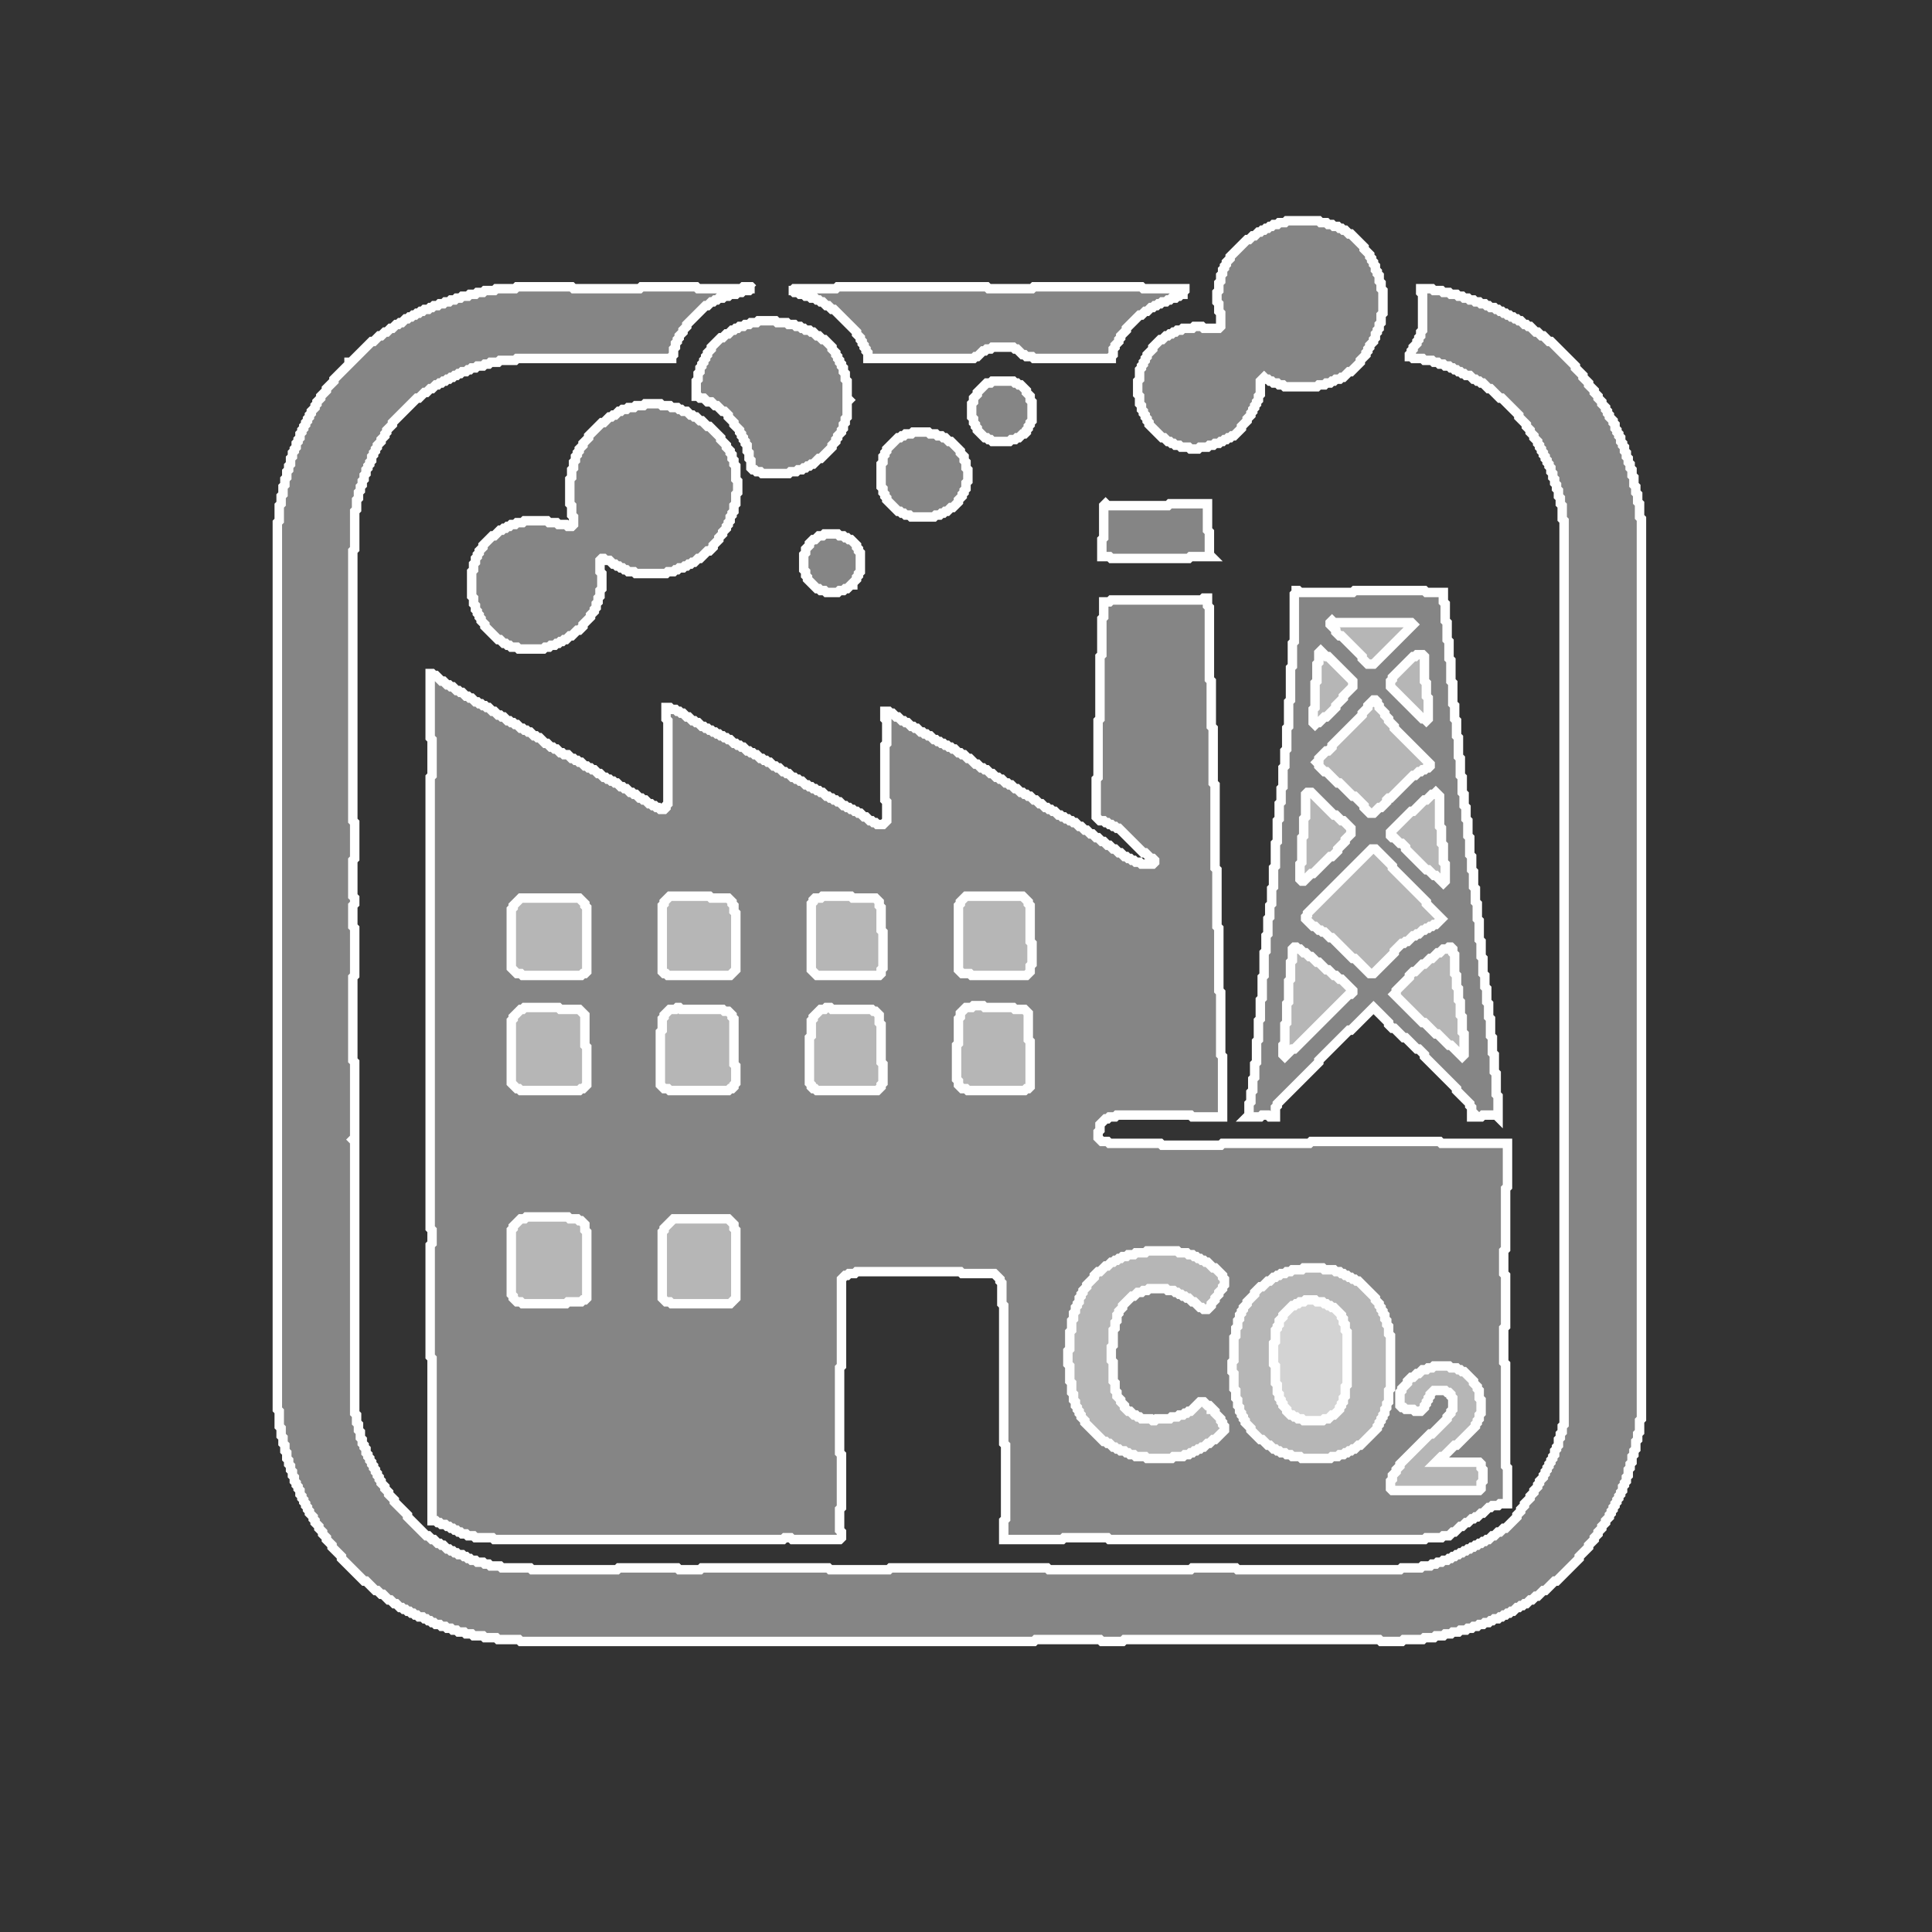 <?xml version="1.0" encoding="utf-8" ?>
<svg baseProfile="tiny" height="1024" version="1.2" width="1024" xmlns="http://www.w3.org/2000/svg" xmlns:ev="http://www.w3.org/2001/xml-events" xmlns:xlink="http://www.w3.org/1999/xlink"><rect width="100%" height="100%" fill="#333333" stroke="none"/><defs /><polygon fill="#fff" fill-opacity="0.4" points="692,689 691,690 689,690 688,691 687,691 686,692 685,692 680,697 680,698 678,700 678,702 677,703 677,704 676,705 676,711 675,712 675,723 676,724 676,733 677,734 677,738 678,739 678,741 679,742 679,743 680,744 680,745 682,747 682,748 684,750 685,750 686,751 687,751 688,752 690,752 691,753 701,753 702,752 704,752 706,750 707,750 710,747 710,746 711,745 711,744 712,743 712,741 713,740 713,735 714,734 714,706 713,705 713,702 712,701 712,699 711,698 711,697 707,693 706,693 705,692 704,692 703,691 702,691 701,690 698,690 697,689" stroke="#fff" stroke-width="5" /><polygon fill="#fff" fill-opacity="0.4" points="638,317 637,318 589,318 588,319 585,319 585,327 584,328 584,347 583,348 583,381 582,382 582,412 581,413 581,433 583,435 585,435 586,436 587,436 588,437 589,437 590,438 591,438 592,439 593,439 606,452 607,452 610,455 611,455 612,456 612,457 611,458 605,458 604,457 602,457 601,456 600,456 599,455 598,455 597,454 596,454 594,452 593,452 591,450 590,450 588,448 587,448 585,446 584,446 582,444 581,444 579,442 578,442 576,440 575,440 573,438 572,438 570,436 569,436 568,435 567,435 566,434 565,434 564,433 563,433 562,432 561,432 559,430 558,430 557,429 556,429 555,428 554,428 552,426 551,426 549,424 548,424 546,422 545,422 544,421 543,421 542,420 541,420 539,418 538,418 536,416 535,416 534,415 533,415 531,413 530,413 529,412 528,412 526,410 525,410 523,408 522,408 521,407 520,407 518,405 517,405 514,402 513,402 511,400 510,400 509,399 508,399 506,397 505,397 504,396 503,396 502,395 501,395 500,394 499,394 498,393 497,393 496,392 495,392 493,390 492,390 491,389 490,389 489,388 488,388 486,386 485,386 484,385 483,385 481,383 480,383 479,382 478,382 476,380 475,380 473,378 472,378 471,377 469,377 469,381 470,382 470,394 469,395 469,424 470,425 470,435 468,437 465,437 464,436 463,436 462,435 461,435 459,433 458,433 456,431 455,431 454,430 453,430 452,429 451,429 450,428 449,428 448,427 447,427 445,425 444,425 443,424 442,424 441,423 440,423 439,422 438,422 436,420 435,420 434,419 433,419 432,418 431,418 430,417 429,417 428,416 427,416 425,414 424,414 423,413 422,413 421,412 420,412 418,410 417,410 416,409 415,409 413,407 412,407 411,406 410,406 408,404 407,404 406,403 405,403 404,402 403,402 401,400 400,400 399,399 398,399 397,398 396,398 394,396 393,396 392,395 391,395 390,394 389,394 387,392 386,392 385,391 384,391 383,390 382,390 381,389 380,389 379,388 378,388 377,387 376,387 375,386 374,386 373,385 372,385 370,383 369,383 368,382 367,382 365,380 364,380 362,378 361,378 360,377 359,377 358,376 356,376 355,375 353,375 353,381 354,382 354,426 353,427 353,428 352,429 350,429 349,428 348,428 347,427 346,427 345,426 344,426 342,424 341,424 340,423 339,423 337,421 336,421 335,420 334,420 332,418 331,418 330,417 329,417 327,415 326,415 325,414 324,414 323,413 322,413 321,412 320,412 318,410 317,410 315,408 314,408 313,407 312,407 311,406 310,406 308,404 307,404 306,403 305,403 304,402 303,402 301,400 299,400 298,399 297,399 295,397 294,397 293,396 292,396 290,394 289,394 286,391 285,391 284,390 283,390 281,388 280,388 279,387 278,387 277,386 276,386 274,384 273,384 272,383 271,383 270,382 269,382 267,380 266,380 265,379 264,379 262,377 261,377 259,375 258,375 257,374 256,374 255,373 254,373 253,372 252,372 250,370 249,370 248,369 247,369 245,367 244,367 243,366 242,366 240,364 239,364 238,363 237,363 235,361 234,361 231,358 230,358 229,357 228,357 228,391 229,392 229,411 228,412 228,651 229,652 229,659 228,660 228,719 229,720 229,806 231,806 232,807 233,807 234,808 236,808 237,809 238,809 239,810 240,810 241,811 242,811 243,812 244,812 245,813 247,813 248,814 251,814 252,815 261,815 262,816 415,816 416,815 419,815 420,816 445,816 446,815 446,812 445,811 445,800 446,799 446,771 445,770 445,725 446,724 446,678 448,676 449,676 450,675 453,675 454,674 509,674 510,675 527,675 530,678 530,679 531,680 531,691 532,692 532,765 533,766 533,805 532,806 532,816 563,816 564,815 587,815 588,816 755,816 756,815 764,815 765,814 768,814 770,812 771,812 774,809 775,809 777,807 778,807 780,805 781,805 782,804 783,804 785,802 786,802 789,799 790,799 791,798 794,798 795,797 799,797 799,778 798,777 798,723 797,722 797,704 798,703 798,676 797,675 797,663 798,662 798,630 799,629 799,606 764,606 763,605 695,605 694,606 648,606 647,607 616,607 615,606 588,606 587,605 584,605 582,603 582,600 583,599 583,596 586,593 587,593 588,592 591,592 592,591 631,591 632,592 648,592 648,560 647,559 647,526 646,525 646,492 645,491 645,461 644,460 644,416 643,415 643,386 642,385 642,361 641,360 641,322 640,321 640,317" stroke="#fff" stroke-width="5" /><polygon fill="#fff" fill-opacity="0.4" points="759,725 760,724 768,724 769,725 772,725 773,726 774,726 775,727 776,727 781,732 781,733 783,735 783,736 784,737 784,741 785,742 785,749 784,750 784,752 783,753 783,754 782,755 782,756 772,766 771,766 765,772 764,772 761,775 784,775 785,776 785,778 786,779 786,785 785,786 785,789 784,790 738,790 737,789 737,785 738,784 738,782 740,780 740,779 742,777 742,776 758,760 759,760 767,752 767,751 769,749 769,748 770,747 770,741 769,740 769,739 768,738 767,738 766,737 760,737 758,739 758,740 757,741 757,742 756,743 756,744 755,745 755,746 753,748 750,748 749,747 745,747 744,746 743,746 742,745 742,738 743,737 743,736 746,733 746,732 748,730 749,730 751,728 752,728 754,726 756,726 757,725" stroke="#fff" stroke-width="5" /><polygon fill="#fff" fill-opacity="0.4" points="690,673 691,672 701,672 702,673 707,673 708,674 710,674 711,675 712,675 713,676 714,676 715,677 716,677 717,678 718,678 719,679 720,679 729,688 729,689 731,691 731,692 732,693 732,694 733,695 733,696 734,697 734,699 735,700 735,702 736,703 736,707 737,708 737,736 736,737 736,743 735,744 735,746 734,747 734,749 733,750 733,751 732,752 732,753 731,754 731,755 730,756 730,757 721,766 720,766 718,768 717,768 716,769 715,769 714,770 713,770 712,771 710,771 709,772 706,772 705,773 690,773 689,772 685,772 684,771 682,771 681,770 679,770 678,769 677,769 676,768 675,768 673,766 672,766 669,763 668,763 663,758 663,757 660,754 660,753 659,752 659,751 658,750 658,749 657,748 657,746 656,745 656,742 655,741 655,737 654,736 654,728 653,727 653,722 654,721 654,709 655,708 655,704 656,703 656,700 657,699 657,697 658,696 658,695 659,694 659,693 661,691 661,690 665,686 665,685 668,682 669,682 672,679 673,679 675,677 676,677 677,676 678,676 679,675 681,675 682,674 684,674 685,673" stroke="#fff" stroke-width="5" /><polygon fill="#fff" fill-opacity="0.4" points="607,664 608,663 624,663 625,664 629,664 630,665 632,665 633,666 634,666 635,667 636,667 637,668 638,668 639,669 640,669 643,672 644,672 648,676 648,677 649,678 649,681 648,682 648,683 646,685 646,686 644,688 644,689 642,691 642,692 640,694 638,694 637,693 636,693 633,690 632,690 630,688 629,688 628,687 627,687 626,686 625,686 624,685 623,685 622,684 619,684 618,683 609,683 608,684 606,684 605,685 603,685 601,687 600,687 595,692 595,693 593,695 593,696 592,697 592,700 591,701 591,704 590,705 590,713 589,714 589,721 590,722 590,732 591,733 591,737 592,738 592,740 594,742 594,743 596,745 596,746 598,748 599,748 601,750 602,750 603,751 604,751 605,752 610,752 611,753 612,753 613,752 620,752 621,751 624,751 625,750 627,750 628,749 629,749 630,748 631,748 636,743 638,743 640,745 641,745 642,746 642,747 643,747 644,748 644,749 647,752 647,753 648,754 648,755 649,756 649,758 644,763 643,763 641,765 640,765 638,767 637,767 636,768 635,768 634,769 633,769 632,770 631,770 630,771 628,771 627,772 622,772 621,773 608,773 607,772 602,772 601,771 599,771 598,770 597,770 596,769 594,769 593,768 592,768 591,767 590,767 588,765 587,765 586,764 585,764 575,754 575,753 573,751 573,750 572,749 572,748 571,747 571,746 570,745 570,743 569,742 569,739 568,738 568,733 567,732 567,724 566,723 566,716 567,715 567,706 568,705 568,700 569,699 569,696 570,695 570,693 571,692 571,691 572,690 572,688 573,687 573,686 574,685 574,684 576,682 576,681 580,677 580,676 582,674 583,674 586,671 587,671 589,669 590,669 591,668 592,668 593,667 594,667 595,666 597,666 598,665 601,665 602,664" stroke="#fff" stroke-width="5" /><polygon fill="#fff" fill-opacity="0.4" points="357,646 386,646 389,649 389,651 390,652 390,688 387,691 356,691 355,690 353,690 351,688 351,653 352,652 352,651" stroke="#fff" stroke-width="5" /><polygon fill="#fff" fill-opacity="0.4" points="278,646 279,645 301,645 302,646 306,646 307,647 308,647 310,649 310,652 311,653 311,688 310,689 309,689 308,690 301,690 300,691 277,691 276,690 274,690 272,688 272,687 271,686 271,652 272,651 272,650 276,646" stroke="#fff" stroke-width="5" /><polygon fill="#fff" fill-opacity="0.4" points="437,535 438,534 440,534 441,535 462,535 463,536 464,536 466,538 466,542 467,543 467,563 468,564 468,574 467,575 467,576 465,578 433,578 432,577 431,577 430,576 430,575 429,574 429,550 430,549 430,541 431,540 431,539 435,535" stroke="#fff" stroke-width="5" /><polygon fill="#fff" fill-opacity="0.4" points="358,535 359,534 360,534 361,535 383,535 384,536 386,536 388,538 388,539 389,540 389,564 390,565 390,574 389,575 389,576 388,577 387,577 386,578 355,578 354,577 352,577 350,575 350,547 351,546 351,540 352,539 352,538 355,535" stroke="#fff" stroke-width="5" /><polygon fill="#fff" fill-opacity="0.4" points="277,535 278,534 296,534 297,535 307,535 310,538 310,554 311,555 311,575 309,577 308,577 307,578 276,578 275,577 274,577 271,574 271,541 272,540 272,539 276,535" stroke="#fff" stroke-width="5" /><polygon fill="#fff" fill-opacity="0.4" points="515,534 516,533 521,533 522,534 537,534 538,535 543,535 545,537 545,551 546,552 546,576 545,577 544,577 543,578 513,578 512,577 510,577 508,575 508,573 507,572 507,554 508,553 508,540 509,539 509,537 512,534" stroke="#fff" stroke-width="5" /><polygon fill="#fff" fill-opacity="0.4" points="276,476 307,476 310,479 310,480 311,481 311,515 310,516 309,516 308,517 277,517 276,516 274,516 271,513 271,482 272,481 272,480" stroke="#fff" stroke-width="5" /><polygon fill="#fff" fill-opacity="0.4" points="512,475 542,475 545,478 545,479 546,480 546,499 547,500 547,511 546,512 546,515 544,517 515,517 514,516 510,516 508,514 508,480 509,479 509,478" stroke="#fff" stroke-width="5" /><polygon fill="#fff" fill-opacity="0.4" points="435,476 436,475 451,475 452,476 464,476 466,478 466,480 467,481 467,493 468,494 468,513 467,514 467,516 466,517 433,517 430,514 430,479 431,478 431,477 432,476" stroke="#fff" stroke-width="5" /><polygon fill="#fff" fill-opacity="0.4" points="355,475 376,475 377,476 386,476 388,478 388,479 389,480 389,483 390,484 390,514 387,517 354,517 353,516 352,516 351,515 351,480 352,479 352,478" stroke="#fff" stroke-width="5" /><polygon fill="#fff" fill-opacity="0.4" points="687,313 687,314 686,315 686,340 685,341 685,353 684,354 684,371 683,372 683,385 682,386 682,397 681,398 681,406 680,407 680,417 679,418 679,425 678,426 678,434 677,435 677,446 676,447 676,459 675,460 675,470 674,471 674,479 673,480 673,486 672,487 672,495 671,496 671,504 670,505 670,517 669,518 669,529 668,530 668,540 667,541 667,551 666,552 666,563 665,564 665,571 664,572 664,578 663,579 663,584 662,585 662,591 661,592 668,592 669,591 672,591 673,592 676,592 676,587 677,586 677,585 699,563 699,562 715,546 716,546 728,534 736,542 736,543 738,545 739,545 744,550 745,550 751,556 752,556 755,559 755,560 772,577 772,578 779,585 779,586 780,587 780,589 781,590 780,591 780,592 785,592 786,591 793,591 794,592 794,581 793,580 793,569 792,568 792,559 791,558 791,550 790,549 790,540 789,539 789,532 788,531 788,524 787,523 787,517 786,516 786,508 785,507 785,499 784,498 784,488 783,487 783,479 782,478 782,471 781,470 781,462 780,461 780,454 779,453 779,444 778,443 778,435 777,434 777,428 776,427 776,421 775,420 775,412 774,411 774,402 773,401 773,391 772,390 772,382 771,381 771,374 770,373 770,362 769,361 769,350 768,349 768,340 767,339 767,330 766,329 766,320 765,319 765,314 756,314 755,313 718,313 717,314 689,314 688,313" stroke="#fff" stroke-width="5" /><polygon fill="#fff" fill-opacity="0.4" points="767,503 768,502 769,502 770,503 770,505 771,506 771,516 772,517 772,523 773,524 773,530 774,531 774,538 775,539 775,547 776,548 776,559 775,560 769,554 768,554 762,548 761,548 755,542 754,542 739,527 740,526 740,525 747,518 747,517 749,515 750,515 754,511 755,511 758,508 759,508 762,505 763,505 765,503" stroke="#fff" stroke-width="5" /><polygon fill="#fff" fill-opacity="0.4" points="685,503 686,502 687,502 688,503 689,503 691,505 692,505 694,507 695,507 698,510 699,510 703,514 704,514 707,517 708,517 710,519 711,519 717,525 717,526 716,527 715,527 686,556 685,556 681,560 680,559 680,554 681,553 681,543 682,542 682,532 683,531 683,520 684,519 684,510 685,509" stroke="#fff" stroke-width="5" /><polygon fill="#fff" fill-opacity="0.4" points="727,450 729,450 738,459 738,460 756,478 756,479 764,487 761,490 760,490 759,491 758,491 757,492 756,492 755,493 754,493 752,495 751,495 750,496 749,496 746,499 745,499 744,500 743,500 739,504 739,505 728,516 726,516 718,508 717,508 706,497 705,497 702,494 701,494 700,493 699,493 697,491 696,491 692,487 692,486 693,485 693,484" stroke="#fff" stroke-width="5" /><polygon fill="#fff" fill-opacity="0.4" points="760,421 761,420 763,422 763,438 764,439 764,447 765,448 765,457 766,458 766,467 765,468 764,467 764,466 763,466 761,464 760,464 757,461 756,461 745,450 745,449 743,447 742,447 739,444 738,444 737,443 737,441 748,430 749,430 755,424 756,424 759,421" stroke="#fff" stroke-width="5" /><polygon fill="#fff" fill-opacity="0.4" points="692,421 693,420 695,420 707,432 708,432 711,435 712,435 716,439 716,442 713,445 713,446 709,450 709,451 706,454 705,454 696,463 695,463 691,467 690,467 689,466 689,458 690,457 690,444 691,443 691,434 692,433" stroke="#fff" stroke-width="5" /><polygon fill="#fff" fill-opacity="0.4" points="728,371 729,371 730,372 730,373 731,374 731,375 734,378 734,379 736,381 736,382 739,385 739,386 758,405 758,406 757,407 756,407 755,408 754,408 753,409 752,409 750,411 749,411 737,423 736,423 735,424 735,425 732,428 731,428 728,431 726,431 723,428 723,427 718,422 717,422 710,415 709,415 703,409 702,409 699,406 699,405 698,404 699,403 699,402 703,398 704,398 706,396 706,395 722,379 722,378 725,375 725,374" stroke="#fff" stroke-width="5" /><polygon fill="#fff" fill-opacity="0.4" points="750,348 751,347 754,347 755,348 755,361 756,362 756,369 757,370 757,381 756,382 755,381 754,381 737,364 737,361 738,360 738,359 749,348" stroke="#fff" stroke-width="5" /><polygon fill="#fff" fill-opacity="0.4" points="699,346 700,345 703,348 704,348 717,361 717,364 712,369 712,370 708,374 708,375 703,380 702,380 699,383 698,383 697,384 696,383 696,376 697,375 697,362 698,361 698,352 699,351" stroke="#fff" stroke-width="5" /><polygon fill="#fff" fill-opacity="0.4" points="705,330 706,329 707,330 748,330 749,331 728,352 725,352 722,349 722,348 711,337 710,337 708,335 708,334 705,331" stroke="#fff" stroke-width="5" /><polygon fill="#fff" fill-opacity="0.4" points="437,283 436,284 434,284 432,286 431,286 429,288 429,289 427,291 427,293 426,294 426,302 427,303 427,305 428,306 428,307 433,312 434,312 435,313 437,313 438,314 444,314 445,313 447,313 448,312 449,312 451,310 452,310 452,309 454,307 454,306 455,305 455,304 456,303 456,293 455,292 455,291 454,290 454,289 451,286 450,286 449,285 448,285 447,284 445,284 444,283" stroke="#fff" stroke-width="5" /><polygon fill="#fff" fill-opacity="0.4" points="586,267 585,268 585,285 584,286 584,295 588,295 589,296 630,296 631,295 642,295 641,294 641,282 640,281 640,267 620,267 619,268 587,268" stroke="#fff" stroke-width="5" /><polygon fill="#fff" fill-opacity="0.4" points="484,229 483,230 480,230 479,231 478,231 477,232 476,232 470,238 470,239 469,240 469,241 468,242 468,245 467,246 467,258 468,259 468,261 469,262 469,263 470,264 470,265 476,271 477,271 478,272 479,272 480,273 482,273 483,274 495,274 496,273 498,273 499,272 500,272 501,271 502,271 504,269 505,269 508,266 508,265 510,263 510,262 511,261 511,260 512,259 512,256 513,255 513,249 512,248 512,245 511,244 511,242 509,240 509,239 504,234 503,234 501,232 500,232 499,231 497,231 496,230 493,230 492,229" stroke="#fff" stroke-width="5" /><polygon fill="#fff" fill-opacity="0.4" points="342,214 341,215 337,215 336,216 333,216 332,217 330,217 329,218 328,218 326,220 325,220 324,221 323,221 320,224 319,224 312,231 312,232 309,235 309,236 307,238 307,239 306,240 306,241 305,242 305,244 304,245 304,248 303,249 303,253 302,254 302,267 303,268 303,273 304,274 304,278 303,279 301,279 300,278 296,278 295,277 291,277 290,276 278,276 277,277 274,277 273,278 271,278 270,279 269,279 268,280 267,280 266,281 265,281 262,284 261,284 256,289 256,290 254,292 254,293 253,294 253,295 252,296 252,298 251,299 251,302 250,303 250,316 251,317 251,320 252,321 252,323 253,324 253,325 254,326 254,327 255,328 255,329 257,331 257,332 264,339 265,339 267,341 268,341 269,342 270,342 271,343 274,343 275,344 288,344 289,343 291,343 292,342 294,342 295,341 296,341 297,340 298,340 299,339 300,339 302,337 303,337 306,334 307,334 309,332 309,331 313,327 313,326 315,324 315,323 316,322 316,320 317,319 317,317 318,316 318,313 319,312 319,304 318,303 318,297 319,296 320,296 321,297 323,297 325,299 326,299 327,300 328,300 329,301 330,301 331,302 332,302 333,303 336,303 337,304 353,304 354,303 357,303 358,302 359,302 360,301 362,301 363,300 364,300 365,299 366,299 367,298 368,298 370,296 371,296 375,292 376,292 378,290 378,289 381,286 381,285 383,283 383,282 385,280 385,279 386,278 386,277 387,276 387,274 388,273 388,272 389,271 389,268 390,267 390,262 391,261 391,255 390,254 390,247 389,246 389,244 388,243 388,241 387,240 387,239 385,237 385,236 382,233 382,232 376,226 375,226 372,223 371,223 369,221 368,221 367,220 366,220 364,218 362,218 361,217 360,217 359,216 356,216 355,215 351,215 350,214" stroke="#fff" stroke-width="5" /><polygon fill="#fff" fill-opacity="0.4" points="526,202 525,203 523,203 518,208 518,209 516,211 516,213 515,214 515,221 516,222 516,224 517,225 517,226 518,227 518,228 522,232 523,232 524,233 525,233 526,234 535,234 536,233 538,233 539,232 540,232 542,230 543,230 544,229 544,228 545,227 545,226 546,225 546,224 547,223 547,213 546,212 546,210 544,208 544,207 541,204 540,204 539,203 538,203 537,202" stroke="#fff" stroke-width="5" /><polygon fill="#fff" fill-opacity="0.4" points="402,170 401,171 398,171 397,172 395,172 394,173 392,173 391,174 390,174 389,175 388,175 386,177 385,177 383,179 382,179 377,184 377,185 375,187 375,188 374,189 374,190 373,191 373,192 372,193 372,194 371,195 371,197 370,198 370,201 369,202 369,210 370,210 371,211 373,211 375,213 377,213 379,215 380,215 383,218 384,218 386,220 386,221 389,224 389,225 392,228 392,229 393,230 393,231 394,232 394,233 395,234 395,235 396,236 396,239 397,240 397,243 398,244 398,248 399,249 400,249 401,250 403,250 404,251 418,251 419,250 422,250 423,249 425,249 426,248 427,248 428,247 429,247 430,246 431,246 434,243 435,243 441,237 441,236 443,234 443,233 444,232 444,231 446,229 446,228 447,227 447,225 448,224 448,222 449,221 449,213 450,212 449,211 449,202 448,201 448,198 447,197 447,195 446,194 446,193 445,192 445,191 444,190 444,189 443,188 443,187 441,185 441,184 437,180 436,180 434,178 433,178 431,176 430,176 429,175 427,175 426,174 425,174 424,173 422,173 421,172 418,172 417,171 412,171 411,170" stroke="#fff" stroke-width="5" /><polygon fill="#fff" fill-opacity="0.4" points="444,152 443,153 421,153 420,154 418,154 420,154 421,155 423,155 424,156 426,156 427,157 429,157 430,158 432,158 433,159 434,159 435,160 436,160 438,162 439,162 441,164 442,164 454,176 454,177 456,179 456,180 457,181 457,182 458,183 458,184 459,185 459,186 460,187 460,190 516,190 517,189 518,189 521,186 522,186 523,185 525,185 526,184 537,184 538,185 539,185 542,188 543,188 544,189 547,189 548,190 589,190 589,189 590,188 590,185 591,184 591,183 593,181 593,180 594,179 594,178 597,175 597,174 604,167 605,167 607,165 608,165 610,163 611,163 612,162 613,162 614,161 615,161 616,160 618,160 619,159 620,159 621,158 623,158 624,157 625,157 626,156 627,156 627,155 628,154 628,153 606,153 605,152 548,152 547,153 524,153 523,152" stroke="#fff" stroke-width="5" /><polygon fill="#fff" fill-opacity="0.4" points="274,152 273,153 263,153 262,154 257,154 256,155 253,155 252,156 249,156 248,157 245,157 244,158 242,158 241,159 239,159 238,160 236,160 235,161 233,161 232,162 230,162 229,163 228,163 227,164 225,164 224,165 223,165 222,166 221,166 220,167 219,167 218,168 217,168 216,169 215,169 213,171 212,171 211,172 210,172 208,174 207,174 205,176 204,176 202,178 201,178 198,181 197,181 186,192 185,192 185,193 177,201 177,202 173,206 173,207 170,210 170,211 168,213 168,214 167,215 167,216 165,218 165,219 164,220 164,221 163,222 163,223 162,224 162,225 161,226 161,227 160,228 160,229 159,230 159,232 158,233 158,234 157,235 157,237 156,238 156,239 155,240 155,242 154,243 154,246 153,247 153,249 152,250 152,253 151,254 151,257 150,258 150,262 149,263 149,267 148,268 148,276 147,277 147,747 148,748 148,756 149,757 149,761 150,762 150,765 151,766 151,769 152,770 152,773 153,774 153,776 154,777 154,779 155,780 155,782 156,783 156,785 157,786 157,787 158,788 158,789 159,790 159,792 160,793 160,794 161,795 161,796 162,797 162,798 163,799 163,800 164,801 164,802 166,804 166,805 167,806 167,807 169,809 169,810 171,812 171,813 173,815 173,816 176,819 176,820 181,825 181,826 193,838 194,838 199,843 200,843 202,845 203,845 206,848 207,848 209,850 210,850 212,852 213,852 214,853 215,853 216,854 217,854 218,855 219,855 220,856 221,856 222,857 224,857 225,858 226,858 227,859 228,859 229,860 230,860 231,861 233,861 234,862 236,862 237,863 239,863 240,864 242,864 243,865 246,865 247,866 250,866 251,867 256,867 257,868 263,868 264,869 275,869 276,870 548,870 549,869 583,869 584,870 595,870 596,869 731,869 732,870 743,870 744,869 754,869 755,868 760,868 761,867 765,867 766,866 769,866 770,865 773,865 774,864 777,864 778,863 780,863 781,862 783,862 784,861 786,861 787,860 789,860 790,859 791,859 792,858 794,858 795,857 796,857 797,856 798,856 799,855 800,855 801,854 802,854 804,852 805,852 806,851 807,851 808,850 809,850 811,848 812,848 814,846 815,846 818,843 819,843 824,838 825,838 837,826 837,825 842,820 842,819 845,816 845,815 847,813 847,812 849,810 849,809 851,807 851,806 853,804 853,803 854,802 854,801 855,800 855,799 856,798 856,797 857,796 857,795 858,794 858,793 859,792 859,791 860,790 860,788 861,787 861,786 862,785 862,783 863,782 863,779 864,778 864,776 865,775 865,772 866,771 866,769 867,768 867,764 868,763 868,760 869,759 869,753 870,752 870,275 869,274 869,267 868,266 868,262 867,261 867,258 866,257 866,253 865,252 865,249 864,248 864,246 863,245 863,243 862,242 862,240 861,239 861,237 860,236 860,235 859,234 859,232 858,231 858,230 857,229 857,228 856,227 856,225 855,224 855,223 853,221 853,220 852,219 852,218 851,217 851,216 849,214 849,213 847,211 847,210 845,208 845,207 842,204 842,203 839,200 839,199 835,195 835,194 822,181 821,181 818,178 817,178 815,176 814,176 811,173 810,173 809,172 808,172 806,170 805,170 804,169 803,169 802,168 801,168 800,167 799,167 798,166 797,166 796,165 795,165 794,164 793,164 792,163 790,163 789,162 788,162 787,161 785,161 784,160 782,160 781,159 779,159 778,158 776,158 775,157 773,157 772,156 769,156 768,155 765,155 764,154 760,154 759,153 753,153 753,155 754,156 754,175 753,176 753,178 752,179 752,180 751,181 751,182 749,184 749,185 748,186 748,187 747,188 747,189 748,189 749,190 754,190 755,191 759,191 760,192 762,192 763,193 765,193 766,194 768,194 769,195 770,195 771,196 772,196 773,197 774,197 775,198 776,198 777,199 779,199 781,201 782,201 783,202 784,202 785,203 786,203 789,206 790,206 795,211 796,211 805,220 805,221 809,225 809,226 811,228 811,229 813,231 813,232 815,234 815,235 816,236 816,237 817,238 817,239 818,240 818,241 819,242 819,243 820,244 820,245 821,246 821,247 822,248 822,250 823,251 823,253 824,254 824,256 825,257 825,259 826,260 826,263 827,264 827,267 828,268 828,275 829,276 829,755 828,756 828,759 827,760 827,762 826,763 826,766 825,767 825,768 824,769 824,771 823,772 823,773 822,774 822,775 821,776 821,777 820,778 820,779 819,780 819,781 818,782 818,783 816,785 816,786 815,787 815,788 813,790 813,791 811,793 811,794 808,797 808,798 806,800 806,801 804,803 804,804 798,810 797,810 795,812 794,812 792,814 791,814 789,816 788,816 787,817 786,817 785,818 784,818 783,819 782,819 781,820 780,820 779,821 778,821 777,822 776,822 775,823 774,823 773,824 772,824 771,825 770,825 769,826 768,826 767,827 765,827 764,828 762,828 761,829 759,829 758,830 754,830 753,831 743,831 742,832 656,832 655,831 632,831 631,832 556,832 555,831 472,831 471,832 440,832 439,831 372,831 371,832 360,832 359,831 328,831 327,832 282,832 281,831 266,831 265,830 260,830 259,829 257,829 256,828 253,828 252,827 250,827 249,826 248,826 247,825 246,825 245,824 243,824 242,823 241,823 240,822 239,822 238,821 237,821 235,819 234,819 233,818 232,818 230,816 229,816 227,814 226,814 216,804 216,803 209,796 209,795 206,792 206,791 204,789 204,788 202,786 202,785 201,784 201,783 200,782 200,781 199,780 199,779 198,778 198,777 197,776 197,775 196,774 196,773 195,772 195,771 194,770 194,768 193,767 193,766 192,765 192,763 191,762 191,759 190,758 190,755 189,754 189,750 188,749 188,605 187,604 188,603 188,563 187,562 187,518 188,517 188,492 187,491 187,480 188,479 188,476 187,475 187,456 188,455 188,436 187,435 187,292 188,291 188,271 189,270 189,265 190,264 190,261 191,260 191,258 192,257 192,255 193,254 193,252 194,251 194,249 195,248 195,247 196,246 196,245 197,244 197,242 198,241 198,240 199,239 199,238 200,237 200,236 202,234 202,233 204,231 204,230 205,229 205,228 208,225 208,224 221,211 222,211 225,208 226,208 228,206 229,206 231,204 232,204 233,203 234,203 235,202 236,202 237,201 238,201 239,200 240,200 241,199 242,199 243,198 244,198 245,197 247,197 248,196 249,196 250,195 252,195 253,194 256,194 257,193 259,193 260,192 264,192 265,191 273,191 274,190 356,190 356,189 357,188 357,185 358,184 358,182 359,181 359,180 360,179 360,178 362,176 362,175 364,173 364,172 374,162 375,162 377,160 378,160 379,159 380,159 381,158 383,158 384,157 386,157 387,156 390,156 391,155 393,155 394,154 397,154 398,153 400,153 399,153 398,152 394,152 393,153 370,153 369,152 340,152 339,153 304,153 303,152" stroke="#fff" stroke-width="5" /><polygon fill="#fff" fill-opacity="0.4" points="682,117 681,118 678,118 677,119 675,119 674,120 673,120 672,121 671,121 670,122 669,122 668,123 667,123 665,125 664,125 662,127 661,127 652,136 652,137 650,139 650,140 649,141 649,142 648,143 648,145 647,146 647,149 646,150 646,154 645,155 645,160 646,161 646,165 647,166 647,173 646,174 638,174 637,173 633,173 632,174 627,174 626,175 624,175 623,176 622,176 621,177 620,177 619,178 618,178 616,180 615,180 611,184 611,185 608,188 608,189 607,190 607,191 606,192 606,193 605,194 605,195 604,196 604,201 603,202 603,209 604,210 604,214 605,215 605,217 606,218 606,219 607,220 607,221 608,222 608,223 609,224 609,225 616,232 617,232 619,234 620,234 621,235 622,235 623,236 625,236 626,237 630,237 631,238 635,238 636,237 640,237 641,236 643,236 644,235 646,235 647,234 648,234 649,233 650,233 651,232 652,232 653,231 654,231 658,227 658,226 661,223 661,222 663,220 663,219 664,218 664,217 665,216 665,215 666,214 666,213 667,212 667,210 668,209 668,202 670,200 671,201 672,201 673,202 674,202 675,203 677,203 678,204 680,204 681,205 698,205 699,204 702,204 703,203 705,203 706,202 707,202 708,201 710,201 711,200 712,200 715,197 716,197 721,192 721,191 724,188 724,187 725,186 725,185 726,184 726,183 728,181 728,180 729,179 729,177 730,176 730,175 731,174 731,172 732,171 732,167 733,166 733,154 732,153 732,150 731,149 731,146 730,145 730,144 729,143 729,141 728,140 728,139 727,138 727,137 726,136 726,135 723,132 723,131 716,124 715,124 713,122 712,122 711,121 710,121 709,120 707,120 706,119 704,119 703,118 700,118 699,117" stroke="#fff" stroke-width="5" /></svg>